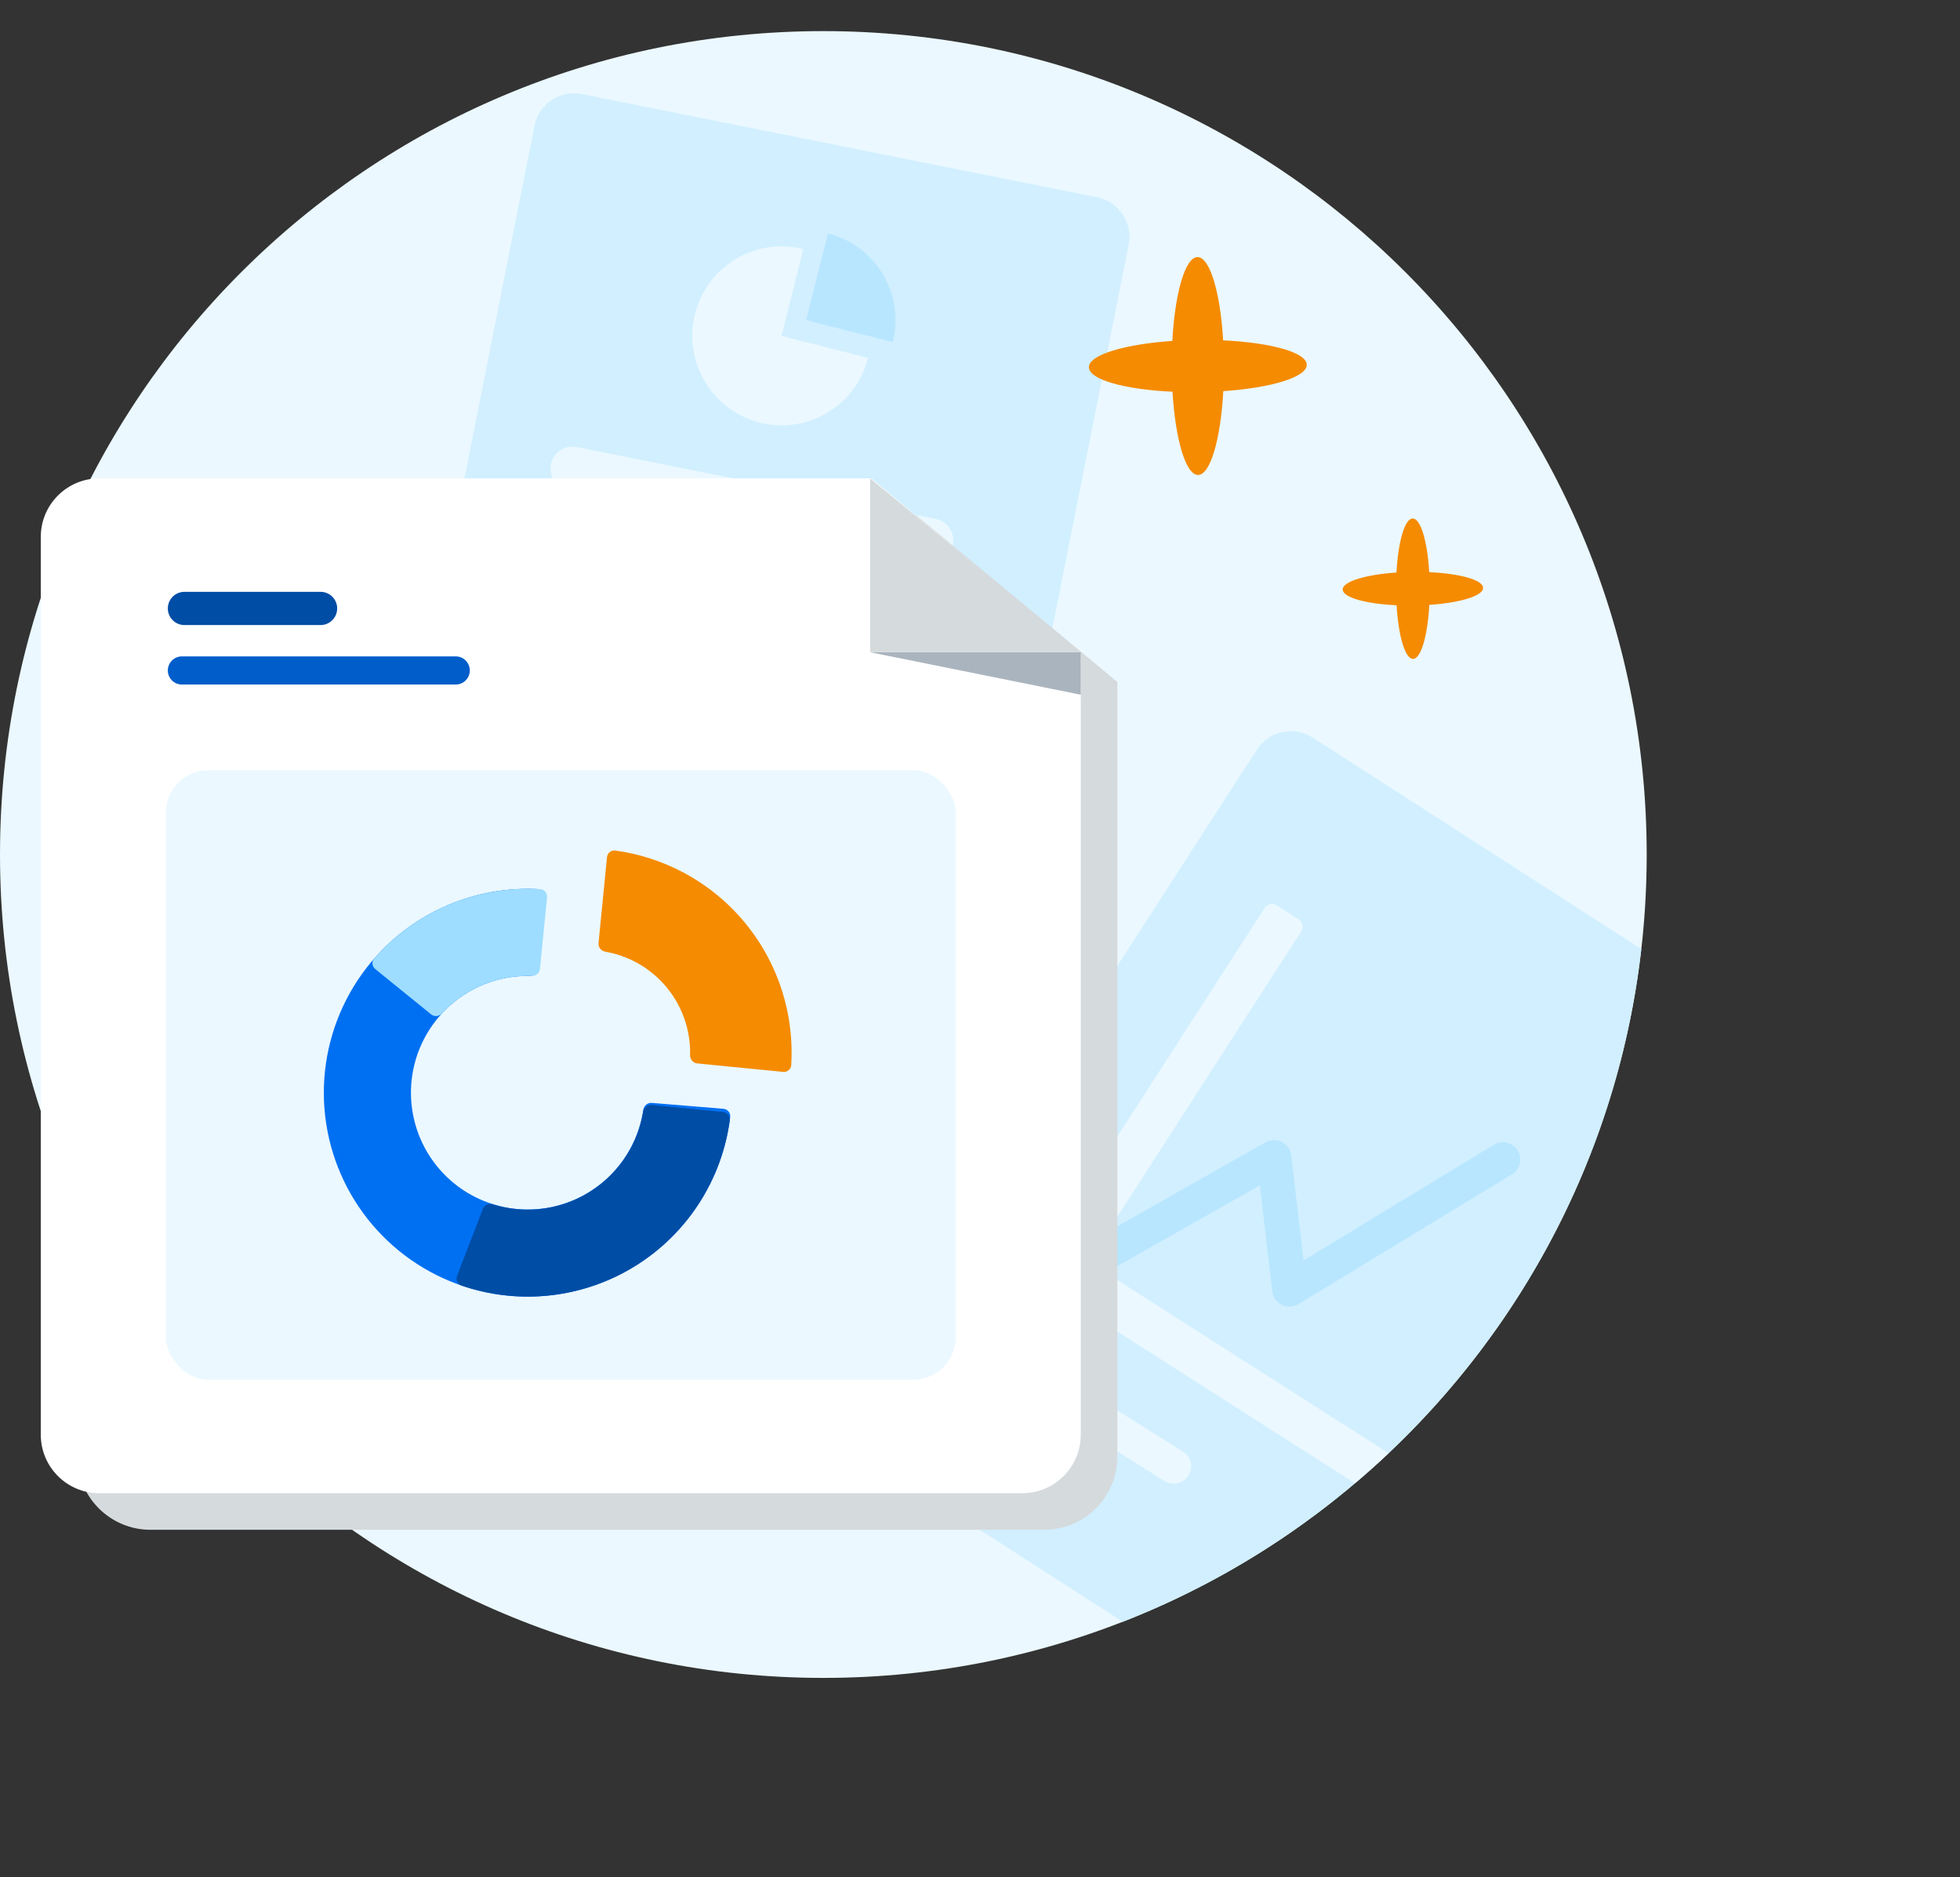 <svg width="189" height="181" viewBox="0 0 189 181" fill="none" xmlns="http://www.w3.org/2000/svg">
<rect x="0" y="0" width="189" height="181" fill="#333333" stroke="none"/>
<path d="M79.394 161.789C123.243 161.789 158.789 126.243 158.789 82.394C158.789 38.546 123.243 3 79.394 3C35.546 3 0 38.546 0 82.394C0 126.243 35.546 161.789 79.394 161.789Z" fill="#EBF8FF"/>
<path d="M105.777 19.018L56.117 9.076C54.011 8.654 51.965 10.023 51.545 12.133L37.153 84.532C36.733 86.642 38.1 88.694 40.206 89.115L89.866 99.058C91.971 99.479 94.018 98.111 94.437 96.001L108.83 23.601C109.249 21.492 107.883 19.44 105.777 19.018Z" fill="#D1EFFF"/>
<path d="M77.462 24.019C75.81 23.602 74.073 23.685 72.469 24.258C70.865 24.83 69.467 25.866 68.451 27.235C67.435 28.605 66.848 30.245 66.762 31.949C66.677 33.653 67.098 35.345 67.972 36.81C68.846 38.275 70.133 39.448 71.671 40.181C73.21 40.913 74.93 41.172 76.615 40.924C78.3 40.677 79.873 39.934 81.136 38.791C82.4 37.647 83.296 36.154 83.712 34.499L75.357 32.392L77.462 24.019Z" fill="#EBF8FF"/>
<path d="M79.841 22.506L77.743 30.871L86.09 32.978C86.367 31.88 86.424 30.738 86.259 29.617C86.095 28.496 85.711 27.418 85.131 26.446C84.55 25.473 83.785 24.625 82.877 23.949C81.969 23.273 80.938 22.782 79.841 22.506Z" fill="#B8E6FF"/>
<path d="M90.221 50.03L55.615 43.102C54.467 42.872 53.351 43.618 53.123 44.769C52.894 45.919 53.639 47.038 54.787 47.268L89.392 54.196C90.541 54.426 91.657 53.68 91.885 52.529C92.114 51.379 91.369 50.26 90.221 50.03Z" fill="#EBF8FF"/>
<path d="M88.262 57.149L53.656 50.221C52.508 49.991 51.392 50.737 51.164 51.888C50.935 53.038 51.68 54.157 52.828 54.387L87.433 61.315C88.582 61.545 89.698 60.799 89.926 59.648C90.155 58.498 89.41 57.379 88.262 57.149Z" fill="#EBF8FF"/>
<path d="M70.266 60.892L51.831 57.201C50.683 56.971 49.567 57.718 49.338 58.868C49.109 60.019 49.855 61.137 51.003 61.367L69.438 65.058C70.586 65.288 71.702 64.542 71.931 63.392C72.16 62.241 71.414 61.122 70.266 60.892Z" fill="#EBF8FF"/>
<path fill-rule="evenodd" clip-rule="evenodd" d="M108.268 156.376C135.132 145.884 154.88 121.182 158.271 91.51L126.579 71.122C124.773 69.96 122.363 70.484 121.197 72.291L81.176 134.316C80.01 136.124 80.528 138.531 82.334 139.693L108.268 156.376Z" fill="#D1EFFF"/>
<path fill-rule="evenodd" clip-rule="evenodd" d="M146.353 110.937C146.832 111.725 146.582 112.752 145.794 113.23L125.212 125.743C124.726 126.038 124.123 126.066 123.612 125.817C123.102 125.568 122.753 125.076 122.686 124.511L121.488 114.292L104.479 123.935C103.677 124.389 102.659 124.108 102.204 123.306C101.749 122.504 102.031 121.485 102.833 121.03L122.029 110.147C122.516 109.871 123.109 109.857 123.607 110.11C124.106 110.363 124.446 110.849 124.511 111.404L125.699 121.539L144.06 110.378C144.848 109.899 145.875 110.149 146.353 110.937Z" fill="#B8E6FF"/>
<path d="M121.956 87.532C122.206 87.144 122.722 87.033 123.11 87.282L125.232 88.651C125.619 88.9 125.731 89.417 125.481 89.805L103.819 123.402C103.569 123.789 103.053 123.901 102.665 123.651L100.543 122.283C100.156 122.033 100.044 121.516 100.294 121.129L121.956 87.532Z" fill="#EBF8FF"/>
<path fill-rule="evenodd" clip-rule="evenodd" d="M133.904 140.119L102.159 119.858C101.771 119.61 101.255 119.724 101.007 120.113L99.648 122.241C99.4 122.63 99.514 123.146 99.903 123.394L130.657 143.022C131.766 142.084 132.848 141.116 133.904 140.119Z" fill="#EBF8FF"/>
<path d="M95.411 130.246C95.9 129.465 96.935 129.221 97.716 129.711L114.078 139.968C114.859 140.457 115.091 141.495 114.601 142.276C114.111 143.057 113.077 143.3 112.296 142.811L95.934 132.554C95.153 132.064 94.921 131.027 95.411 130.246Z" fill="#EBF8FF"/>
<path d="M126.007 35.174C126.007 33.986 122.556 33.034 117.945 32.818C117.681 28.213 116.666 24.788 115.477 24.791C114.288 24.794 113.299 28.244 113.046 32.873C108.422 33.189 104.984 34.223 105 35.414C105.016 36.606 108.451 37.557 113.062 37.771C113.339 42.376 114.341 45.8 115.527 45.798C116.713 45.795 117.707 42.344 117.96 37.715C122.585 37.399 126.02 36.366 126.007 35.174Z" fill="#F58B00"/>
<path d="M143.011 56.688C143.011 55.921 140.787 55.308 137.816 55.169C137.646 52.201 136.992 49.994 136.225 49.996C135.459 49.998 134.822 52.221 134.659 55.205C131.679 55.408 129.463 56.074 129.474 56.842C129.484 57.61 131.698 58.223 134.669 58.361C134.848 61.329 135.493 63.535 136.258 63.534C137.022 63.532 137.663 61.308 137.826 58.325C140.806 58.121 143.02 57.455 143.011 56.688Z" fill="#F58B00"/>
<path d="M7.46 56.71C7.46 52.813 10.619 49.654 14.515 49.654H88.323L107.744 65.756V140.452C107.744 144.349 104.586 147.508 100.689 147.508H14.515C10.619 147.508 7.46 144.349 7.46 140.452V56.71Z" fill="#D5DADD"/>
<path d="M3.932 51.771C3.932 48.654 6.459 46.127 9.577 46.127H84.019L104.217 63.043V138.336C104.217 141.453 101.689 143.981 98.572 143.981H9.577C6.459 143.981 3.932 141.453 3.932 138.336V51.771Z" fill="white"/>
<path d="M83.91 62.891L104.217 66.986V62.891H83.91Z" fill="#A9B4BE"/>
<path d="M83.91 62.89H104.217L83.91 46.127V62.89Z" fill="#D5DADD"/>
<rect x="15.99" y="74.268" width="76.168" height="58.77" rx="4.097" fill="#EBF8FF"/>
<path d="M52.439 86.496C52.472 86.092 52.172 85.737 51.767 85.719C48.136 85.556 44.526 86.404 41.34 88.174C37.941 90.062 35.178 92.916 33.4 96.376C31.623 99.835 30.911 103.743 31.355 107.607C31.799 111.47 33.379 115.115 35.894 118.081C38.41 121.047 41.749 123.2 45.488 124.269C49.227 125.337 53.2 125.272 56.902 124.083C60.605 122.894 63.872 120.634 66.29 117.588C68.556 114.734 69.981 111.31 70.413 107.702C70.461 107.299 70.159 106.945 69.756 106.912L62.846 106.344C62.442 106.311 62.09 106.612 62.031 107.013C61.742 108.965 60.943 110.812 59.711 112.365C58.326 114.109 56.455 115.404 54.334 116.085C52.213 116.767 49.938 116.803 47.796 116.191C45.654 115.58 43.742 114.346 42.301 112.647C40.86 110.949 39.955 108.861 39.701 106.648C39.446 104.435 39.854 102.196 40.872 100.215C41.89 98.233 43.473 96.598 45.42 95.517C47.153 94.554 49.105 94.068 51.079 94.101C51.484 94.108 51.839 93.81 51.872 93.406L52.439 86.496Z" fill="#0070F2"/>
<path d="M52.751 86.524C52.791 86.12 52.496 85.76 52.092 85.735C49.094 85.552 46.091 86.057 43.314 87.216C40.537 88.376 38.066 90.156 36.089 92.417C35.822 92.722 35.871 93.185 36.186 93.44L41.572 97.806C41.886 98.061 42.347 98.011 42.622 97.714C43.717 96.529 45.056 95.592 46.55 94.968C48.045 94.344 49.653 94.051 51.265 94.105C51.67 94.118 52.03 93.826 52.069 93.423L52.751 86.524Z" fill="#9EDDFF"/>
<path d="M75.51 103.355C75.913 103.395 76.273 103.1 76.298 102.696C76.441 100.367 76.168 98.029 75.49 95.792C74.741 93.32 73.513 91.021 71.875 89.025C70.238 87.028 68.223 85.374 65.946 84.156C63.885 83.053 61.645 82.328 59.334 82.012C58.932 81.957 58.572 82.253 58.533 82.656L57.715 90.936C57.675 91.34 57.97 91.696 58.369 91.766C59.403 91.946 60.402 92.29 61.33 92.786C62.473 93.398 63.485 94.229 64.307 95.231C65.13 96.234 65.747 97.389 66.123 98.63C66.428 99.637 66.57 100.684 66.544 101.733C66.534 102.138 66.826 102.497 67.229 102.537L75.51 103.355Z" fill="#F58B00"/>
<path d="M69.728 107.222C70.131 107.262 70.427 107.622 70.372 108.023C69.996 110.777 69.04 113.422 67.564 115.783C65.958 118.352 63.781 120.515 61.201 122.104C58.622 123.693 55.71 124.664 52.693 124.942C49.92 125.197 47.128 124.86 44.499 123.957C44.116 123.825 43.928 123.399 44.074 123.021L46.565 116.568C46.711 116.19 47.135 116.004 47.522 116.125C48.942 116.569 50.438 116.729 51.924 116.592C53.655 116.433 55.325 115.876 56.804 114.964C58.284 114.053 59.533 112.813 60.454 111.339C61.245 110.073 61.776 108.665 62.018 107.197C62.084 106.798 62.441 106.502 62.844 106.542L69.728 107.222Z" fill="#004DA5"/>
<path d="M30.911 57.066H17.785C16.9 57.066 16.183 57.784 16.183 58.668C16.183 59.553 16.9 60.27 17.785 60.27H30.911C31.796 60.27 32.513 59.553 32.513 58.668C32.513 57.784 31.796 57.066 30.911 57.066Z" fill="#004DA5"/>
<path d="M43.943 63.291H17.541C16.791 63.291 16.183 63.899 16.183 64.649C16.183 65.398 16.791 66.006 17.541 66.006H43.943C44.693 66.006 45.301 65.398 45.301 64.649C45.301 63.899 44.693 63.291 43.943 63.291Z" fill="#005DC9"/>
</svg>
